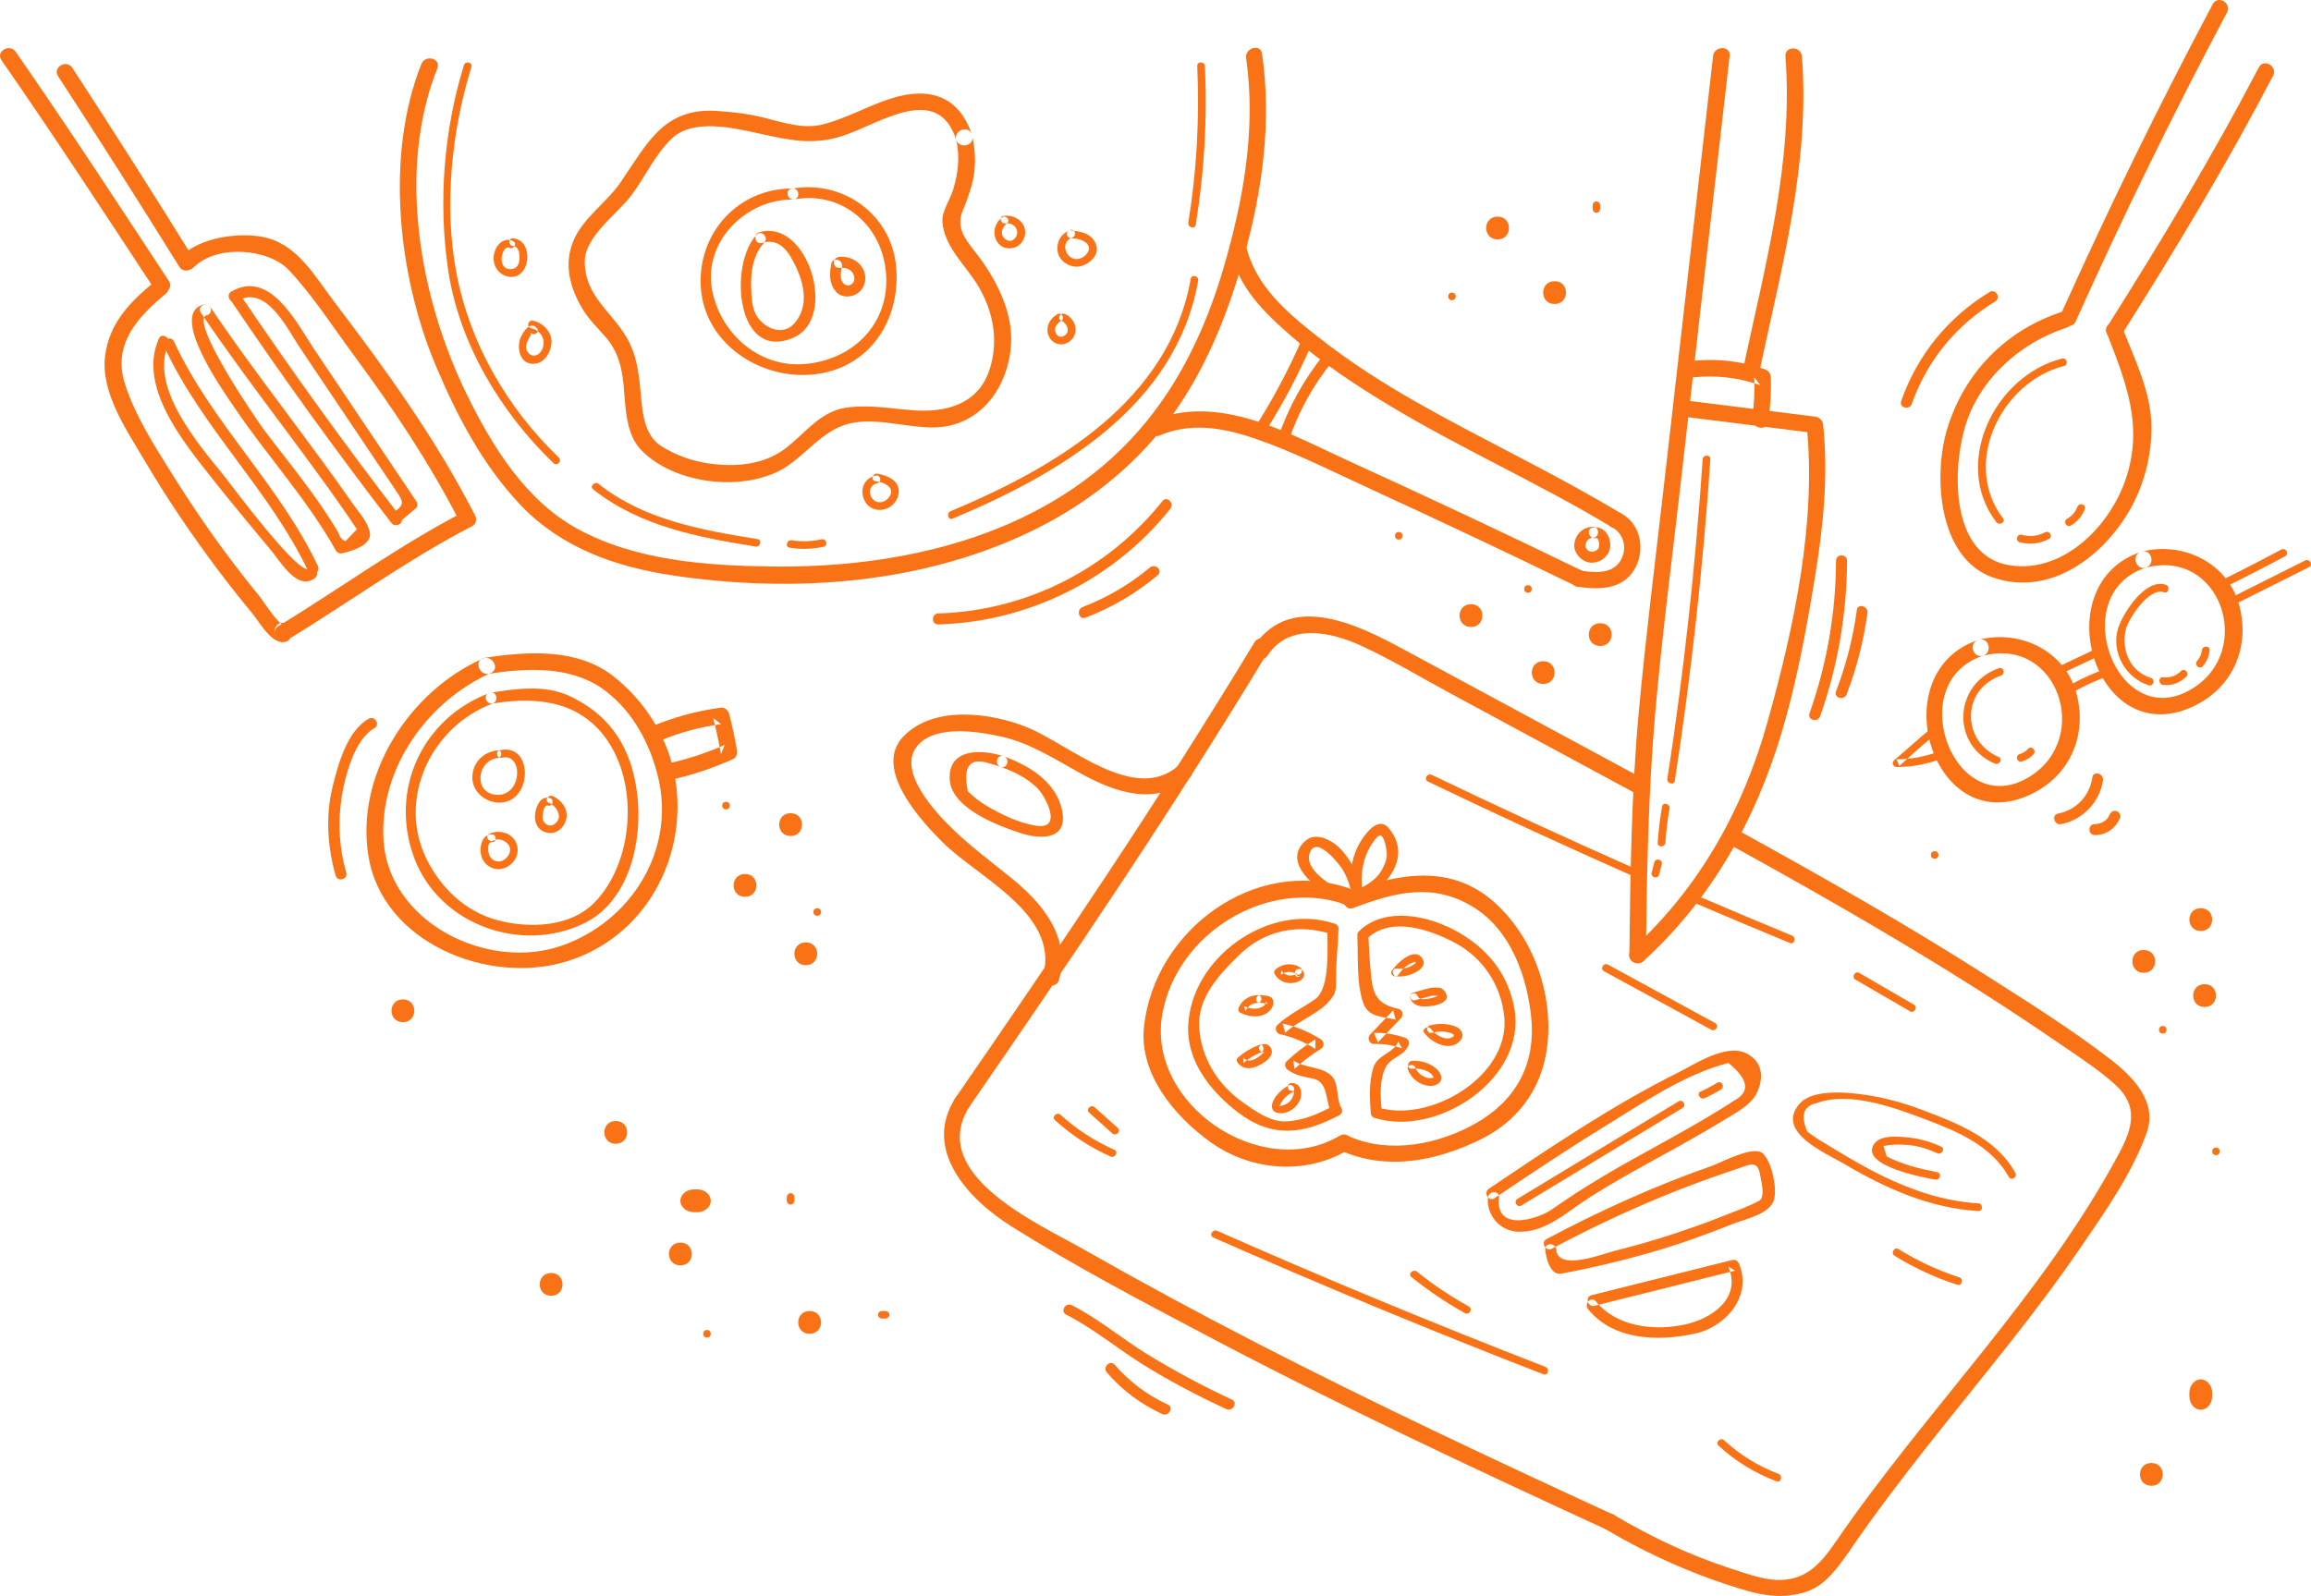 <svg xmlns="http://www.w3.org/2000/svg" width="608" height="420" viewBox="0 0 608 420"><g fill="#F97316" fill-rule="evenodd"><path d="M406 180C410 180 410 174 406 174 402 174 402 180 406 180M421 170C425 170 425 164 421 164 417 164 417 170 421 170M387 165C391 165 391 159 387 159 383 159 383 165 387 165M564 256C568 256 568 250 564 250 560 250 560 256 564 256M579 245C583 245 583 239 579 239 575 239 575 245 579 245M580 265C584 265 584 259 580 259 576 259 576 265 580 265M179 333C183 333 183 327 179 327 175 327 175 333 179 333M162 301C166 301 166 295 162 295 158 295 158 301 162 301M145 341C149 341 149 335 145 335 141 335 141 341 145 341M213 351C217 351 217 345 213 345 209 345 209 351 213 351M183.471 313 182.529 313C180.606 313 179 314.364 179 316 179 317.636 180.606 319 182.529 319L183.471 319C185.395 319 187 317.636 187 316 187 314.364 185.395 313 183.471 313M208 220C212 220 212 214 208 214 204 214 204 220 208 220M106 269C110 269 110 263 106 263 102 263 102 269 106 269M196 236C200 236 200 230 196 230 192 230 192 236 196 236M212 254C216 254 216 248 212 248 208 248 208 254 212 254M394 63C398 63 398 57 394 57 390 57 390 63 394 63M409 80C413 80 413 74 409 74 405 74 405 80 409 80M566 391C570 391 570 385 566 385 562 385 562 391 566 391M582 367.471 582 366.529C582 364.606 580.636 363 579 363 577.364 363 576 364.606 576 366.529L576 367.471C576 369.395 577.364 371 579 371 580.636 371 582 369.395 582 367.471M583 304C584.333 304 584.333 302 583 302 581.667 302 581.667 304 583 304M569 272C570.333 272 570.333 270 569 270 567.667 270 567.667 272 569 272M509 226C510.333 226 510.333 224 509 224 507.667 224 507.667 226 509 226M232.824 345 232.176 345C230.608 345 230.608 347 232.176 347L232.824 347C234.392 347 234.392 345 232.824 345M209 315.824 209 315.176C209 313.608 207 313.608 207 315.176L207 315.824C207 317.392 209 317.392 209 315.824M186 352C187.333 352 187.333 350 186 350 184.667 350 184.667 352 186 352M368 142C369.333 142 369.333 140 368 140 366.667 140 366.667 142 368 142M402 156C403.333 156 403.333 154 402 154 400.667 154 400.667 156 402 156M421 54.824 421 54.176C421 52.608 419 52.608 419 54.176L419 54.824C419 56.392 421 56.392 421 54.824M382 79C383.333 79 383.333 77 382 77 380.667 77 380.667 79 382 79M191 213C192.333 213 192.333 211 191 211 189.667 211 189.667 213 191 213M215 241C216.333 241 216.333 239 215 239 213.667 239 213.667 241 215 241M330.056 169.005C305.311 209.972 278.516 249.619 251.316 288.984 249.717 291.297 253.487 293.468 255.069 291.178 282.269 251.814 309.064 212.167 333.809 171.2 335.263 168.793 331.504 166.609 330.056 169.005"/><path d="M251.316 288.984C242.571 302.774 254.978 315.758 266.127 322.76 282.573 333.09 299.92 342.203 317.08 351.272 351.573 369.504 386.906 386.092 422.345 402.387 424.873 403.55 427.083 399.802 424.539 398.632 393.012 384.136 361.603 369.374 330.742 353.497 315.311 345.559 300.047 337.296 284.963 328.715 273.295 322.079 243.716 309.08 255.069 291.179 256.576 288.803 252.812 286.624 251.316 288.984M454.472 221.94C474.345 232.875 494.063 244.09 513.347 256.041 523.29 262.203 533.079 268.609 542.717 275.236 547.433 278.478 552.32 281.638 556.559 285.497 562.652 291.045 561.065 296.839 557.601 303.336 537.56 340.913 506.622 371.1 482.737 406.075 481.151 408.397 484.92 410.569 486.491 408.27 499.502 389.217 514.408 371.611 528.684 353.518 535.323 345.103 541.763 336.535 547.814 327.686 554.079 318.524 561.034 308.589 564.779 298.076 567.686 289.913 561.083 283.287 555.245 278.784 544.995 270.881 533.868 263.915 522.968 256.957 501.382 243.178 479.095 230.527 456.666 218.185 454.209 216.833 452.015 220.589 454.472 221.94M333.502 172.497C339.225 163.746 350.412 166.352 358.339 170.037 366.441 173.802 374.202 178.494 382.06 182.736 398.187 191.445 414.317 200.148 430.44 208.863 432.906 210.195 435.1 206.44 432.633 205.108 412.467 194.208 392.293 183.323 372.122 172.43 359.843 165.8 340.155 154.391 329.749 170.302 328.21 172.657 331.975 174.833 333.502 172.497M354.784 233.727C329.995 225.335 303.729 244.858 300.977 270.14 299.619 282.619 309.032 293.789 318.465 300.555 329.077 308.166 343.406 309.322 354.676 302.623 357.083 301.192 354.898 297.433 352.482 298.868 331.922 311.09 301.52 290.574 305.813 266.796 309.648 245.549 333.326 231.047 353.629 237.92 356.291 238.821 357.425 234.621 354.784 233.727"/><path d="M352.761,302.805 C364.763,308.084 377.503,305.621 388.986,300.13 C400.618,294.567 406.906,284.54 407.34,271.77 C407.767,259.209 402.622,245.963 393.267,237.555 C381.866,227.309 368.061,229.73 354.959,234.735 C352.367,235.724 353.491,239.93 356.114,238.928 C367.031,234.758 377.152,232.199 387.713,238.771 C397.536,244.883 401.867,257.176 402.878,268.136 C403.99,280.197 398.732,289.64 388.351,295.563 C378.499,301.183 365.608,303.736 354.956,299.05 C352.415,297.932 350.201,301.679 352.761,302.805"/><path d="M351.069 243.058C333.902 237.344 313.189 251.976 312.593 270.194 312.288 279.508 318.697 287.37 325.649 292.702 334.587 299.556 342.814 298.554 352.335 293.485 353.984 292.606 352.52 290.104 350.872 290.982 346.826 293.135 342.934 294.907 338.281 295.104 334.201 295.277 330.294 292.421 327.111 290.198 320.426 285.528 315.932 278.379 315.49 270.194 315.073 262.45 320.933 256.273 326.07 251.273 332.687 244.831 341.607 242.961 350.298 245.854 352.078 246.445 352.833 243.645 351.069 243.058M360.229 246.514C366.485 241.247 376.369 244.727 382.698 248.068 390.172 252.012 394.99 259.358 395.766 267.715 397.209 283.27 376.148 295.677 362.464 291.412 360.674 290.854 359.915 293.654 361.693 294.208 378.141 299.333 401.532 283.942 398.45 265.597 396.859 256.123 390.994 249.171 382.616 244.75 375.361 240.92 364.948 238.767 358.179 244.464 356.748 245.67 358.809 247.709 360.229 246.514"/><path d="M349.234 244.457C349.153 248.943 350.086 260.107 345.963 262.971 342.593 265.313 339.125 266.893 336.069 269.736 335.29 270.46 335.657 271.922 336.707 272.159 340.1 272.922 343.12 274.172 346.057 276.033L346.057 273.529C343.294 275.198 340.85 277.064 338.513 279.284 337.789 279.972 338.069 281.039 338.807 281.56 340.811 282.981 342.997 283.364 345.379 283.834 349.59 284.667 348.597 289.873 350.352 292.966 351.273 294.59 353.777 293.131 352.853 291.503 351.393 288.927 352.489 284.68 349.822 282.696 346.939 280.55 343.193 281.129 340.269 279.057 340.367 279.816 340.464 280.575 340.563 281.334 342.716 279.288 344.984 277.563 347.52 276.033 348.474 275.458 348.44 274.113 347.52 273.529 344.341 271.516 341.148 270.19 337.478 269.363 337.691 270.171 337.905 270.978 338.118 271.786 341.978 268.196 348.139 266.522 350.857 261.92 351.797 260.33 351.485 257.716 351.515 255.999 351.585 252.147 352.063 248.312 352.132 244.457 352.166 242.586 349.268 242.59 349.234 244.457M357.106 246.131C357.339 251.566 356.829 258.911 358.699 264.059 360.028 267.72 363.642 267.51 367.175 268.304 366.962 267.496 366.749 266.689 366.536 265.881 364.512 268.007 362.488 270.133 360.464 272.26 359.618 273.149 360.189 274.767 361.489 274.734 364.081 274.67 366.416 275.04 368.865 275.889 368.528 275.294 368.191 274.699 367.854 274.106 366.77 277.147 362.413 277.432 361.317 280.988 360.122 284.864 360.35 288.809 360.629 292.809 360.757 294.664 363.656 294.676 363.526 292.809 363.252 288.859 362.768 284.619 364.527 280.925 365.856 278.13 369.517 278.049 370.648 274.876 370.926 274.096 370.339 273.336 369.636 273.093 366.849 272.128 364.438 271.762 361.489 271.835 361.831 272.66 362.171 273.484 362.513 274.31 364.537 272.183 366.561 270.058 368.585 267.931 369.304 267.176 369.044 265.756 367.946 265.509 362.815 264.356 361.309 262.271 360.756 257.114 360.364 253.465 360.16 249.798 360.004 246.131 359.924 244.269 357.026 244.261 357.106 246.131M358.539 235.274C357.826 230.928 355.951 227.123 353.065 223.814 350.96 221.401 346.344 218.611 343.377 221.328 336.161 227.935 349.476 236.178 354.405 238.422 356.093 239.19 357.567 236.692 355.868 235.919 352.322 234.305 342.451 229.31 344.697 224.173 346.522 220.005 352.231 227.307 353.039 228.546 354.515 230.81 355.31 233.401 355.744 236.045 356.046 237.887 358.839 237.103 358.539 235.274"/><path d="M358.605 235.251C357.571 230.057 358.674 224.43 362.229 220.383 364.286 218.042 364.858 224.584 364.858 224.56 364.904 226.061 364.296 227.517 363.616 228.808 362.178 231.543 359.156 233.293 356.409 234.423 354.707 235.124 355.452 237.929 357.18 237.219 364.524 234.197 371.842 225.504 365.329 217.899 362.408 214.489 358.747 220.004 357.602 222.074 355.257 226.312 354.88 231.35 355.81 236.022 356.175 237.854 358.969 237.076 358.605 235.251M391.475 315.121C390.976 319.511 394.394 323.773 398.981 324.117 406.264 324.66 412.088 319.06 417.823 315.368 425.464 310.45 433.521 306.19 441.458 301.779 445.738 299.4 449.975 296.952 454.153 294.398 456.789 292.786 460.64 290.762 462.099 287.829 464.134 283.743 463.849 279.376 459.413 277.187 454.053 274.542 445.872 280.08 441.397 282.312 423.996 290.992 407.828 301.978 391.724 312.814 390.182 313.851 391.631 316.364 393.187 315.317 402.754 308.88 412.337 302.47 422.163 296.43 432.047 290.355 443.381 282.573 454.722 279.735 460.104 284.086 460.549 287.422 456.06 289.741 454.95 290.482 453.827 291.2 452.69 291.894 450.32 293.379 447.897 294.779 445.477 296.18 440.028 299.332 434.48 302.314 428.987 305.389 424.107 308.122 419.301 310.972 414.598 313.998 412.402 315.413 410.276 316.934 408.104 318.385 404.423 320.843 393.326 324.342 394.372 315.121 394.583 313.264 391.683 313.285 391.475 315.121M406.541 328.833C406.67 330.812 407.822 335.726 410.737 335.183 418.483 333.74 426.129 331.94 433.707 329.78 441.276 327.622 448.697 324.971 456.002 322.049 459.326 320.719 465.983 319.482 466.808 315.406 467.461 312.179 466.156 305.976 463.86 303.605 461.516 301.187 452.811 305.958 450.425 306.794 435.427 312.045 420.89 318.597 406.876 326.075 405.227 326.955 406.691 329.457 408.339 328.578 417.72 323.571 427.313 319.024 437.138 314.956 441.773 313.037 446.474 311.279 451.196 309.588 453.22 308.863 455.259 308.182 457.298 307.5 460.316 306.49 462.426 305.181 463.073 309.207 463.309 310.675 464.547 315.09 462.779 316.026 459.752 317.629 456.419 318.779 453.238 320.051 448.589 321.911 443.854 323.552 439.093 325.103 434.332 326.656 429.5 327.985 424.649 329.222 421.623 329.994 409.815 334.63 409.439 328.833 409.318 326.978 406.419 326.967 406.541 328.833M419.512 343.636C431.844 340.551 444.176 337.466 456.508 334.38 455.914 334.043 455.32 333.705 454.726 333.368 458.2 341.646 450.416 347.022 443.276 348.566 435.193 350.315 425.291 349.177 419.852 342.47 418.673 341.019 416.636 343.083 417.802 344.521 424.504 352.782 436.25 353.048 445.906 350.96 454.085 349.19 461.065 341.045 457.52 332.598 457.208 331.856 456.58 331.375 455.737 331.586 443.405 334.67 431.073 337.756 418.741 340.84 416.929 341.293 417.698 344.089 419.512 343.636M342.066 254.594C339.983 253.268 337.358 253.551 335.524 255.161 335.183 255.459 335.147 256.015 335.365 256.39 336.478 258.303 338.718 259.079 340.827 258.565 341.594 258.377 342.915 257.691 343.07 256.809 343.255 255.754 342.512 254.613 341.322 255.063 340.111 255.52 340.635 257.482 341.861 257.019 341.93 256.994 342 256.967 342.07 256.941 341.81 256.907 341.549 256.872 341.288 256.838 341.279 256.829 341.269 256.819 341.258 256.808 341.225 256.549 341.19 256.288 341.156 256.027 341.038 256.703 339.665 256.723 339.181 256.697 338.315 256.652 337.538 256.092 337.117 255.366 337.063 255.775 337.011 256.186 336.958 256.595 338.125 255.571 339.757 255.528 341.043 256.346 342.15 257.051 343.166 255.294 342.066 254.594M330.883 261.895C328.724 261.942 326.809 263.116 325.911 265.104 325.692 265.587 325.749 266.216 326.275 266.492 328.45 267.631 331.606 268.032 333.643 266.352 334.471 265.669 335.153 264.703 334.996 263.577 334.76 261.867 333.131 262.075 331.742 261.881 330.463 261.703 329.911 263.658 331.203 263.838 331.991 263.948 332.78 264.058 333.568 264.167 333.332 263.932 333.095 263.695 332.86 263.458 333.381 264.718 331.528 265.289 330.609 265.409 329.457 265.56 328.314 265.271 327.299 264.74 327.42 265.202 327.542 265.665 327.663 266.128 328.271 264.781 329.382 263.957 330.883 263.925 332.189 263.897 332.191 261.867 330.883 261.895M331.196 275.005C329.147 275.795 327.332 276.882 325.678 278.325 325.232 278.714 325.347 279.356 325.678 279.76 327.719 282.246 330.996 280.826 333.071 279.212 334.032 278.466 335.023 277.309 334.466 276.015 333.988 274.908 332.807 274.399 331.737 275.004 330.599 275.647 331.62 277.4 332.76 276.756 332.347 276.989 331.853 277.611 331.453 277.903 331.061 278.188 330.651 278.434 330.23 278.672 329.182 279.26 327.909 279.297 327.112 278.325L327.112 279.76C328.49 278.557 330.027 277.62 331.735 276.962 332.942 276.497 332.419 274.535 331.196 275.005M338.977 285.679C337.242 286.644 335.33 288.344 334.758 290.328 334.122 292.532 335.979 293.236 337.815 292.909 339.699 292.573 341.513 290.971 342.129 289.173 342.757 287.334 342.089 284.963 339.795 285.008 338.489 285.033 338.487 287.063 339.795 287.037 341.169 287.01 339.881 289.217 339.508 289.657 338.927 290.338 338.128 290.734 337.276 290.952 337.136 290.973 336.995 290.992 336.855 291.012 336.491 291.085 336.449 291.024 336.732 290.829 336.928 290.365 337.227 289.939 337.514 289.529 338.141 288.634 339.058 287.955 340 287.431 341.145 286.796 340.121 285.043 338.977 285.679M367.935 256.486C368.424 255.733 368.989 255.1 369.658 254.504 370.007 254.193 370.406 253.95 370.802 253.708 371.089 253.534 371.39 253.39 371.707 253.277 372.338 253.046 372.574 253.1 372.412 253.44 371.071 254.667 369.16 255.07 367.403 254.911 366.099 254.793 366.11 256.823 367.403 256.941 369.158 257.099 370.82 256.718 372.378 255.911 373.592 255.282 375.129 254.101 374.375 252.563 372.476 248.689 367.479 253.469 366.183 255.462 365.467 256.562 367.224 257.578 367.935 256.486M372.235 263.21C373.15 262.973 374.063 262.735 374.978 262.497 375.526 262.355 376.075 262.211 376.624 262.068 377.214 261.915 378.088 262.2 378.554 261.95 377.559 262.484 373.516 263.816 372.933 262.101 372.514 260.868 370.554 261.397 370.977 262.64 371.456 264.049 372.728 264.758 374.184 264.845 375.962 264.952 378.897 264.64 380.24 263.296 381.298 262.237 380.014 260.164 378.765 259.954 376.449 259.566 373.922 260.674 371.696 261.254 370.43 261.582 370.968 263.54 372.235 263.21M376.719 271.793C377.735 271.538 378.7 271.447 379.743 271.485 380.333 271.506 383.633 272.019 382.11 272.941 380.268 274.057 377.505 272.219 376.471 270.795 375.711 269.747 373.951 270.758 374.719 271.819 376.653 274.484 381.664 276.97 384.276 273.734 385.344 272.41 384.507 270.785 383.088 270.205 380.878 269.3 378.476 269.26 376.18 269.837 374.912 270.155 375.449 272.112 376.719 271.793M370.408 281.492C371.09 283.195 372.27 284.487 373.959 285.237 375.433 285.893 377.508 286.13 378.724 284.877 379.986 283.576 378.568 281.689 377.471 280.891 375.709 279.608 373.604 279.015 371.432 279.193 370.137 279.297 370.127 281.327 371.432 281.222 373.203 281.077 376.322 281.556 377.131 283.475 377.277 283.823 375.856 283.697 375.825 283.694 375.285 283.621 374.781 283.408 374.303 283.156 373.422 282.691 372.731 281.869 372.364 280.953 371.885 279.753 369.923 280.276 370.408 281.492"/><path d="M400.248 317.247C414.379 308.694 428.512 300.141 442.643 291.589 443.76 290.912 442.741 289.158 441.619 289.837 427.488 298.389 413.356 306.942 399.225 315.495 398.107 316.171 399.126 317.926 400.248 317.247M451.776 284.934C450.378 285.8 448.93 286.57 447.431 287.246 446.239 287.783 447.272 289.531 448.455 288.998 449.955 288.323 451.401 287.552 452.799 286.686 453.908 285.998 452.891 284.242 451.776 284.934M444.175 236.907C453.059 240.726 461.969 244.479 470.908 248.164 472.119 248.662 472.639 246.699 471.447 246.208 462.67 242.589 453.921 238.905 445.199 235.155 444.01 234.643 442.976 236.392 444.175 236.907M375.657 205.666C393.655 214.322 411.79 222.686 430.059 230.754 431.244 231.278 432.276 229.53 431.083 229.002 412.813 220.934 394.678 212.57 376.68 203.914 375.507 203.349 374.478 205.099 375.657 205.666M488.138 257.799C492.925 260.578 497.712 263.356 502.5 266.136 503.633 266.794 504.653 265.04 503.523 264.384 498.736 261.604 493.949 258.826 489.161 256.046 488.028 255.388 487.008 257.142 488.138 257.799M530.23 308.671C525.073 299.389 514.748 295.496 505.304 291.939 499.287 289.674 493.084 288.179 486.679 287.653 482.882 287.34 476.199 287.219 473.363 290.546 467.054 297.944 480.417 303.484 485.272 306.35 496.136 312.761 507.72 317.942 520.458 318.7 521.766 318.778 521.759 316.748 520.458 316.671 511.388 316.13 503.107 313.283 494.983 309.33 491.425 307.598 487.995 305.601 484.59 303.591 482.889 302.588 481.211 301.548 479.53 300.514 478.114 299.687 476.757 298.771 475.461 297.765 473.65 293.519 474.479 291.031 477.946 290.301 486.665 287.052 498.559 291.559 506.744 294.641 515.057 297.771 523.967 301.576 528.478 309.695 529.114 310.839 530.866 309.815 530.23 308.671"/><path d="M510.677 301.731C507.401 300.234 504.062 299.404 500.469 299.192 497.965 299.043 494.091 298.892 492.791 301.497 490.035 307.013 506.583 309.949 509.125 310.444 510.404 310.693 510.949 308.738 509.666 308.487 505.163 307.61 500.471 306.446 496.369 304.334 496.092 303.418 495.814 302.502 495.536 301.586 496.427 301.401 497.326 301.287 498.234 301.243 499.349 301.154 500.47 301.221 501.584 301.287 504.379 301.452 507.126 302.328 509.654 303.483 510.834 304.022 511.866 302.274 510.677 301.731M498.453 330.475C503.638 333.684 509.127 336.22 514.923 338.106 516.171 338.513 516.7 336.553 515.462 336.15 509.828 334.316 504.513 331.841 499.477 328.723 498.362 328.032 497.344 329.788 498.453 330.475M319.185 325.662C347.861 338.326 376.821 350.329 406.047 361.663 407.27 362.137 407.793 360.174 406.586 359.707 377.523 348.436 348.724 336.503 320.208 323.91 319.023 323.387 317.989 325.134 319.185 325.662M371.348 336.083C375.776 339.643 380.456 342.813 385.42 345.576 386.566 346.213 387.588 344.459 386.445 343.824 381.633 341.147 377.075 338.098 372.782 334.647 371.774 333.837 370.328 335.263 371.348 336.083M277.569 294.804C281.922 298.747 286.78 301.944 292.144 304.34 293.328 304.869 294.36 303.121 293.168 302.588 287.961 300.262 283.233 297.202 279.004 293.368 278.036 292.493 276.598 293.924 277.569 294.804M286.541 292.816C288.575 294.635 290.609 296.452 292.644 298.27 293.616 299.138 295.056 297.709 294.079 296.834 292.044 295.017 290.009 293.199 287.975 291.382 287.003 290.512 285.564 291.943 286.541 292.816M421.995 255.598C431.404 260.728 440.812 265.858 450.222 270.987 451.371 271.615 452.395 269.862 451.246 269.235 441.837 264.105 432.427 258.976 423.018 253.846 421.87 253.219 420.846 254.972 421.995 255.598M452.156 380.468C456.617 384.56 461.697 387.675 467.357 389.82 468.583 390.285 469.107 388.323 467.896 387.864 462.569 385.844 457.789 382.883 453.59 379.033 452.628 378.151 451.19 379.582 452.156 380.468M450.7 14.74C446.323 52.666 442.019 90.6 437.673 128.53 435.442 148.014 432.984 167.486 431.18 187.015 429.205 208.413 428.92 229.905 428.667 251.378 428.634 254.183 432.981 254.18 433.014 251.378 433.266 229.895 433.633 208.428 435.527 187.015 437.255 167.482 439.788 148.01 442.02 128.53 446.367 90.601 450.67 52.666 455.047 14.74 455.368 11.957 451.017 11.988 450.7 14.74"/><path d="M432.377,252.914 C450.258,236.655 461.719,216.072 468.647,193.084 C472.661,179.761 475.166,166.011 477.431,152.301 C479.66,138.806 481.043,125.48 479.663,111.808 C479.385,109.046 475.035,109.018 475.317,111.808 C477.918,137.596 471.976,165.041 465.065,189.821 C458.625,212.919 447.135,233.625 429.303,249.839 C427.225,251.729 430.308,254.795 432.377,252.914"/><path d="M443.323 109.703C454.712 111.13 466.101 112.556 477.49 113.982 480.267 114.33 480.234 109.977 477.49 109.634 466.101 108.208 454.712 106.781 443.323 105.355 440.547 105.007 440.581 109.36 443.323 109.703M447.95 120.863C446.06 149.013 442.97 177.055 438.671 204.937 438.474 206.218 440.429 206.767 440.628 205.478 444.953 177.415 448.076 149.194 449.979 120.863 450.067 119.556 448.037 119.564 447.95 120.863M437.278 212.25C436.724 215.399 436.336 218.566 436.118 221.756 436.029 223.063 438.058 223.055 438.146 221.756 438.352 218.746 438.712 215.761 439.234 212.789 439.46 211.51 437.504 210.963 437.278 212.25M435.237 226.922C435.002 227.83 434.766 228.738 434.532 229.644 434.203 230.913 436.16 231.45 436.488 230.185 436.723 229.277 436.958 228.369 437.192 227.461 437.522 226.193 435.565 225.655 435.237 226.922M542.553 82.037C527.709 86.855 516.634 98.16 512.209 113.137 508.592 125.376 509.955 147.047 524.398 151.999 539.272 157.097 553.227 146.58 560.364 134.146 564.151 127.549 566.086 119.742 566.024 112.17 565.951 103.17 561.604 94.57 558.432 86.364 557.433 83.777 553.228 84.9 554.24 87.52 559.337 100.705 564.015 112.04 559.229 126.159 555.062 138.453 542.986 150.737 529.067 148.82 513.108 146.623 513.59 123.801 516.955 112.413 520.683 99.797 531.45 90.21 543.708 86.23 546.363 85.369 545.227 81.169 542.553 82.037"/><path d="M546.087 84.598C558.462 57.058 571.741 29.942 585.911 3.282 587.226.807 583.474-1.39 582.157 1.087 567.988 27.748 554.709 54.863 542.334 82.403 541.194 84.939 544.939 87.152 546.087 84.598M558.213 88.038C572.251 65.808 585.843 43.259 598.019 19.946 599.315 17.463 595.564 15.265 594.266 17.751 582.09 41.064 568.498 63.613 554.459 85.843 552.957 88.221 556.72 90.401 558.213 88.038M542.482 94.36C524.736 98.852 513.457 122.02 525.206 137.401 525.989 138.426 527.752 137.417 526.958 136.377 516.003 122.035 526.444 100.513 543.021 96.316 544.289 95.996 543.751 94.039 542.482 94.36M531.353 142.688C533.983 143.419 536.65 143.111 539.059 141.835 540.216 141.222 539.19 139.471 538.036 140.083 536.102 141.107 533.996 141.317 531.892 140.732 530.63 140.381 530.094 142.338 531.353 142.688M544.826 138.302C546.551 137.309 547.792 135.789 548.496 133.936 548.96 132.71 546.999 132.185 546.539 133.396 546.026 134.749 545.047 135.833 543.802 136.55 542.669 137.201 543.69 138.956 544.826 138.302M110.868 16.822C101.241 40.977 104.757 72.791 114.697 96.335 120.26 109.516 126.979 122.354 136.876 132.823 147.542 144.105 161.871 149.169 176.908 151.42 209.145 156.245 243.834 153.696 273.23 138.855 286.083 132.365 297.983 123.001 306.753 111.54 316.733 98.5 322.852 83.321 327.253 67.61 332.129 50.208 334.607 32.148 332.041 14.161 331.645 11.394 327.459 12.575 327.849 15.317 330.502 33.907 327.149 52.485 321.951 70.341 317.055 87.164 309.407 103.052 297.286 115.856 273.106 141.397 236.634 149.56 202.7 149.081 185.609 148.839 167.082 147.509 151.838 139.12 138.104 131.562 129.404 117.285 122.726 103.622 110.428 78.462 104.392 44.742 115.059 17.978 116.099 15.372 111.893 14.25 110.868 16.822"/><path d="M208.622,49.614 C194.235,49.458 183.426,61.392 184.389,75.677 C185.342,89.79 198.725,99.074 212.009,98.674 C227.733,98.201 237.038,85.13 235.776,70.306 C234.595,56.42 221.732,47.219 208.237,49.666 C206.4,49.999 207.18,52.792 209.007,52.46 C220.449,50.387 230.517,57.908 232.707,69.075 C235.478,83.213 225.899,94.437 212.009,95.775 C200.072,96.925 189.964,88.226 187.473,76.938 C184.595,63.901 196.121,52.378 208.622,52.512 C210.492,52.532 210.489,49.633 208.622,49.614"/><path d="M255.748 35.608C252.42 25.335 244.638 22.792 234.776 25.81 228.512 27.727 222.854 31.116 216.475 32.741 211.245 34.073 205.869 32.178 200.828 30.929 196.858 29.945 192.767 29.477 188.695 29.198 174.544 28.232 170.236 37.853 163.188 48.091 159.545 53.384 153.186 57.514 150.76 63.598 148.338 69.674 149.948 75.642 153.135 81.105 154.757 83.885 157.156 86.24 159.266 88.635 162.599 92.421 163.609 96.632 164.078 101.527 164.621 107.18 164.526 114.306 168.89 118.647 177.282 126.994 193.307 129.159 203.992 124.408 210.843 121.362 214.983 114.368 221.972 111.905 229.233 109.347 238.182 112.608 245.676 112.491 257.964 112.3 265.379 101.842 266.01 90.387 266.482 81.826 261.861 73.092 256.767 66.558 254.124 63.168 251.356 59.959 253.287 55.435 254.189 53.322 254.925 51.202 255.566 48.998 256.846 44.594 256.761 40.037 255.748 35.608 255.123 32.875 250.932 34.035 251.557 36.764 252.599 41.318 252.078 45.419 250.789 49.852 250.047 52.406 247.729 55.596 247.944 58.405 248.458 65.18 254.278 69.949 257.546 75.591 261.444 82.321 262.762 90.012 260.285 97.432 257.296 106.386 248.879 108.589 240.423 107.985 234.332 107.55 228.55 106.381 222.44 107.316 215.54 108.372 211.559 114.41 206.309 118.256 200.189 122.74 191.901 123.019 184.742 121.661 180.959 120.944 177.325 119.475 174.062 117.457 169.781 114.81 169.119 109.423 168.698 104.926 168.168 99.28 167.844 94.063 164.986 89.035 160.92 81.881 153.924 78.067 153.848 68.901 153.792 62.232 162.441 56.315 166.105 51.407 169.781 46.483 172.274 40.724 176.77 36.44 182.344 31.128 193.065 33.672 199.672 35.122 207.588 36.859 213.764 38.333 221.709 35.753 231.427 32.598 246.636 21.575 251.557 36.764 252.417 39.42 256.615 38.283 255.748 35.608M281.595 60.534C279.149 61.427 277.892 63.63 278.255 66.188 278.618 68.756 281.583 70.558 284.018 70.117 286.368 69.691 289.21 67.344 288.434 64.632 287.547 61.539 284.496 60.881 281.665 60.624 280.363 60.505 280.374 62.535 281.665 62.653 283.163 62.789 284.671 62.938 285.833 63.989 287.399 65.403 285.859 67.348 284.389 67.945 280.834 69.391 278.365 63.867 282.134 62.491 283.352 62.046 282.826 60.084 281.595 60.534M263.522 57.268C261.679 58.807 261.062 61.23 262.195 63.38 263.244 65.371 265.666 65.846 267.545 64.866 269.372 63.916 270.242 61.45 269.405 59.587 268.453 57.471 266.213 56.486 263.988 56.825 262.699 57.021 263.249 58.977 264.529 58.782 266.914 58.418 268.7 61.041 266.874 62.862 265.921 63.812 264.612 63.347 263.947 62.356 263.085 61.074 263.936 59.556 264.956 58.702 265.962 57.863 264.519 56.435 263.522 57.268M278.125 82.705C276.504 83.699 275.35 85.387 275.6 87.35 275.844 89.281 277.461 90.777 279.436 90.615 281.167 90.471 282.624 89.092 282.935 87.407 283.303 85.419 281.985 83.436 280.215 82.633 279.033 82.098 278.001 83.846 279.192 84.385 281.01 85.211 281.808 87.871 279.444 88.568 278.449 88.863 277.7 87.918 277.586 87.026 277.446 85.918 278.277 84.992 279.149 84.457 280.263 83.776 279.244 82.02 278.125 82.705M230.341 125.158C224.716 126.522 226.45 134.799 232.033 134.147 234.54 133.855 236.473 131.705 236.452 129.19 236.429 126.286 233.148 125.038 230.806 124.653 229.527 124.442 228.979 126.397 230.267 126.609 231.602 126.829 232.887 127.109 233.876 128.095 235.238 129.455 233.92 131.378 232.506 131.96 229.177 133.331 227.124 128.025 230.88 127.114 232.151 126.807 231.612 124.85 230.341 125.158M135.002 63.46C132.415 62.189 130.286 64.722 129.917 67.115 129.521 69.686 130.979 72.162 133.545 72.758 139.568 74.157 140.771 63.23 134.982 62.72 133.679 62.605 133.689 64.636 134.982 64.749 136.675 64.899 136.72 67.034 136.651 68.299 136.579 69.62 135.919 70.734 134.525 70.824 130.394 71.093 132.087 64.283 133.979 65.212 135.148 65.787 136.177 64.036 135.002 63.46M141.334 86.478C139.601 84.167 137.432 87.519 136.878 89.094 136.019 91.537 136.662 95.442 139.881 95.727 142.932 95.997 144.769 93.133 145.075 90.437 145.409 87.499 142.91 84.964 140.22 84.384 138.945 84.109 138.402 86.066 139.681 86.342 142.359 86.919 143.777 89.484 142.594 92.028 141.648 94.066 139.195 94.156 138.504 91.903 138.251 91.081 138.646 90.067 138.975 89.334 139.172 88.897 139.993 88.05 139.582 87.502 140.356 88.537 142.12 87.527 141.334 86.478"/><path d="M122.069 17.131C116.754 34.235 115.283 53.2 117.882 70.912 120.721 90.269 131.671 108.463 145.598 121.866 146.541 122.773 147.977 121.34 147.033 120.432 133.493 107.401 123.653 90.508 120.104 71.957 116.748 54.416 118.757 34.623 124.024 17.67 124.414 16.417 122.456 15.885 122.069 17.131M156.056 128.786C168.35 138.535 183.64 141.387 198.756 143.833 200.036 144.041 200.584 142.085 199.297 141.877 184.614 139.501 169.457 136.842 157.49 127.352 156.477 126.548 155.031 127.974 156.056 128.786M207.753 144.138C210.758 144.611 213.712 144.538 216.684 143.883 217.961 143.601 217.42 141.645 216.145 141.925 213.545 142.499 210.924 142.596 208.292 142.182 207.013 141.98 206.464 143.935 207.753 144.138M250.629 136.489C278.907 124.643 309.405 106.77 315.228 73.903 315.456 72.624 313.501 72.077 313.273 73.364 307.577 105.513 277.756 122.943 250.09 134.533 248.902 135.031 249.423 136.995 250.629 136.489M314.982 17.401C315.616 31.215 314.847 44.947 312.635 58.6 312.428 59.879 314.382 60.429 314.591 59.139 316.832 45.312 317.652 31.397 317.01 17.401 316.95 16.097 314.921 16.092 314.982 17.401M199.038 61.788C191.657 69.659 193.683 95.444 208.783 88.844 220.646 83.661 212.407 57.317 199.732 61.132 197.947 61.67 198.709 64.468 200.502 63.927 205.357 62.466 207.698 66.657 209.379 70.172 211.64 74.9 212.753 80.609 209.138 84.939 206.25 88.396 201.686 86.708 199.406 83.612 197.801 81.434 197.718 78.387 197.63 75.816 197.484 71.554 198.069 67.056 201.088 63.838 202.364 62.477 200.319 60.422 199.038 61.788M218.72 69.38C218.215 72.019 218.077 74.512 219.871 76.687 221.349 78.479 224.154 78.355 225.856 77.022 227.707 75.573 228.183 72.878 227.08 70.807 225.851 68.496 223.363 67.384 220.805 67.587 218.955 67.734 218.941 70.634 220.805 70.486 221.869 70.401 222.91 70.525 223.778 71.207 224.693 71.924 225.165 73.469 224.393 74.454 223.598 75.468 222.317 75.272 221.661 74.271 220.893 73.097 221.272 71.419 221.515 70.151 221.864 68.324 219.072 67.545 218.72 69.38M520.544 168.382C495.301 176.671 508.047 220.379 533.459 209.416 544.207 204.779 549.241 194.019 546.369 182.748 543.45 171.29 531.424 165.54 520.544 168.382 517.834 169.091 518.985 173.285 521.7 172.575 541.328 167.448 550.342 194.068 534.145 204.282 514.245 216.835 500.297 179.603 521.7 172.575 524.351 171.704 523.215 167.505 520.544 168.382M563.373 145.198C538.131 153.486 550.877 197.195 576.288 186.231 587.036 181.594 592.07 170.835 589.198 159.564 586.279 148.106 574.253 142.356 563.373 145.198 560.663 145.906 561.814 150.1 564.529 149.391 584.157 144.263 593.17 170.883 576.975 181.098 557.074 193.65 543.127 156.419 564.529 149.391 567.18 148.52 566.044 144.321 563.373 145.198"/><path d="M510.281 192.442C508.846 191.103 507.326 192.247 506.105 193.31 503.492 195.587 500.879 197.862 498.265 200.138 497.585 200.731 498.139 201.879 498.983 201.869 503.085 201.826 507.049 201.09 510.886 199.628 512.095 199.166 511.571 197.204 510.347 197.67 506.675 199.071 502.915 199.799 498.983 199.84 499.222 200.417 499.46 200.995 499.7 201.572 500.515 200.863 508.451 193.506 508.846 193.876 509.801 194.768 511.24 193.336 510.281 192.442M542.932 177.021C545.9 175.617 548.869 174.212 551.837 172.808 553.019 172.249 551.988 170.499 550.813 171.056 547.844 172.46 544.877 173.865 541.908 175.269 540.726 175.828 541.756 177.577 542.932 177.021M545.634 182.043C548.526 180.388 551.53 179.015 554.68 177.924 555.907 177.5 555.38 175.539 554.14 175.968 550.829 177.115 547.652 178.55 544.61 180.291 543.475 180.94 544.497 182.693 545.634 182.043M584.765 154.814C590.294 152.09 595.777 149.276 601.214 146.371 602.368 145.754 601.343 144.003 600.19 144.619 594.754 147.524 589.271 150.338 583.742 153.062 582.568 153.639 583.597 155.39 584.765 154.814M588.175 158.928C594.612 155.7 601.048 152.473 607.484 149.245 608.654 148.658 607.626 146.908 606.461 147.493 600.024 150.721 593.588 153.948 587.152 157.176 585.982 157.763 587.009 159.513 588.175 158.928M525.897 175.839C514.091 179.933 513.15 195.921 524.789 200.954 525.977 201.468 527.011 199.721 525.812 199.202 515.943 194.934 516.093 181.383 526.436 177.795 527.665 177.37 527.136 175.409 525.897 175.839M531.899 200.405C533.093 200.057 534.159 199.413 535.004 198.498 535.891 197.539 534.46 196.1 533.571 197.064 532.955 197.728 532.232 198.193 531.36 198.449 530.107 198.814 530.64 200.771 531.899 200.405M569.832 153.903C564.521 152.017 558.596 161.215 557.287 165.247 555.253 171.512 559.233 178.454 565.308 180.347 566.56 180.736 567.092 178.778 565.847 178.389 560.371 176.685 558.092 171.123 559.243 165.786 559.856 162.943 565.396 154.475 569.293 155.859 570.529 156.298 571.056 154.337 569.832 153.903M569.089 180.256C571.376 180.52 573.615 179.68 575.219 178.04 576.134 177.104 574.7 175.669 573.785 176.605 572.519 177.9 570.878 178.434 569.089 178.227 567.791 178.076 567.806 180.108 569.089 180.256M579.488 175.352C580.566 174.151 581.166 172.739 581.316 171.135 581.439 169.832 579.409 169.843 579.287 171.135 579.19 172.174 578.748 173.142 578.054 173.918 577.182 174.888 578.613 176.327 579.488 175.352M126.923 173.355C107.769 181.926 93.502 203.757 96.909 225.166 100.564 248.117 128.447 259.319 149.04 253.022 169.669 246.715 180.986 225.781 177.682 205.099 175.968 194.366 169.75 184.464 161.229 177.856 151.79 170.537 138.617 171.38 127.442 173.136 124.679 173.571 125.857 177.761 128.598 177.329 139.036 175.689 150.774 175.206 159.497 181.971 166.681 187.54 171.096 195.937 173.17 204.636 177.739 223.815 166.011 242.453 147.884 248.829 128.209 255.751 102.058 242.659 100.884 220.848 99.878 202.144 112.478 184.555 129.117 177.11 131.672 175.967 129.459 172.22 126.923 173.355"/><path d="M128.844 182.341C111.092 188.975 102.368 207.899 108.94 225.68 115.489 243.4 137.218 251.082 153.791 242.926 168.801 235.541 170.833 211.672 164.777 198.024 161.753 191.206 156.87 186.588 150.218 183.338 143.572 180.09 135.858 181.201 128.844 182.341 127.003 182.64 127.787 185.434 129.615 185.137 142.234 183.085 154.154 184.763 161.029 196.849 167.884 208.903 166.105 227.572 156.405 237.503 149.988 244.072 139.151 244.368 130.886 242.164 122.523 239.934 116.076 233.774 112.288 226.181 104.307 210.184 113.526 191.149 129.615 185.137 131.349 184.488 130.598 181.686 128.844 182.341M173.372 195.042C178.604 192.825 184.09 191.322 189.721 190.568 189.022 190.036 188.324 189.504 187.625 188.971 188.446 192.114 189.126 195.272 189.672 198.473 190.005 197.654 190.338 196.837 190.671 196.018 185.698 198.244 180.558 199.883 175.236 201.037 172.497 201.63 173.659 205.822 176.391 205.23 182.091 203.994 187.544 202.154 192.865 199.773 193.802 199.353 194.016 198.206 193.864 197.317 193.318 194.116 192.637 190.958 191.817 187.815 191.598 186.975 190.653 186.094 189.721 186.22 183.269 187.082 177.173 188.746 171.178 191.287 168.605 192.377 170.823 196.122 173.372 195.042"/><path d="M130.921 197.478C127.153 197.854 124.33 200.663 124.269 204.51 124.206 208.336 127.635 211.125 131.21 211.222 140.197 211.466 140.482 195.329 131.482 197.447 130.209 197.746 130.75 199.703 132.022 199.404 137.921 198.015 137.383 210.115 130.186 209.122 124.494 208.337 125.628 200.035 130.921 199.507 132.21 199.378 132.223 197.348 130.921 197.478M144.686 210.031C142.22 209.281 141.086 212.13 140.798 214.055 140.431 216.518 141.589 218.77 144.169 219.172 146.536 219.542 148.406 217.81 148.954 215.618 149.612 212.986 147.71 210.485 145.389 209.5 144.2 208.995 143.165 210.742 144.366 211.252 146.608 212.203 148.352 215.325 145.702 216.983 144.383 217.809 142.888 216.637 142.748 215.307 142.688 214.742 142.974 211.632 144.147 211.988 145.401 212.37 145.933 210.412 144.686 210.031M129.43 219.59C126.501 219.524 125.991 223.536 126.757 225.616 127.694 228.16 130.526 229.465 133.03 228.321 135.657 227.121 136.993 224.237 135.69 221.574 134.466 219.073 131.065 218.245 128.715 219.466 127.554 220.07 128.58 221.821 129.739 221.218 131.043 220.541 132.492 221.011 133.498 221.989 134.884 223.334 134.06 225.294 132.674 226.229 131.336 227.133 129.749 226.729 128.903 225.421 128.459 224.735 127.903 221.584 129.43 221.619 130.739 221.648 130.737 219.619 129.43 219.59M.389 15.837C14.181 35.696 27.396 55.955 40.683 76.154 42.216 78.484 45.982 76.309 44.437 73.959 31.15 53.76 17.934 33.501 4.143 13.641 2.556 11.356-1.215 13.527.389 15.837M15.28 20.059C26.096 36.645 36.72 53.353 47.153 70.183 48.626 72.56 52.388 70.379 50.906 67.988 40.473 51.158 29.849 34.45 19.033 17.863 17.509 15.526 13.743 17.702 15.28 20.059"/><path d="M40.525 74.238C34.03 79.661 28.697 85.088 27.637 93.793 26.462 103.463 33.599 113.647 38.212 121.485 43.905 131.154 50.22 140.447 56.925 149.437 59.972 153.519 63.151 157.501 66.386 161.433 68.256 163.703 70.738 168.361 73.872 168.945 74.751 169.108 75.92 168.876 76.327 167.946 76.399 167.78 76.471 167.616 76.543 167.451 77.034 166.329 76.848 165.174 75.764 164.477 75.645 164.4 75.525 164.324 75.407 164.247 73.041 162.726 70.863 166.491 73.213 168.002 73.332 168.078 73.45 168.155 73.57 168.231 73.31 167.239 73.05 166.247 72.79 165.256L72.574 165.751C73.392 165.418 74.209 165.084 75.028 164.752 73.105 164.393 69.428 158.318 68.124 156.734 65.123 153.087 62.245 149.341 59.421 145.556 54.39 138.812 49.705 131.814 45.241 124.684 40.589 117.252 35.626 109.528 32.908 101.147 29.498 90.629 36.152 83.53 43.599 77.313 45.753 75.514 42.66 72.455 40.525 74.238M51.045 70.289C57.086 64.286 70.663 65.354 76.067 71.143 82.367 77.893 87.643 86.11 93.127 93.534 103.508 107.585 113.205 122.144 121.17 137.714 122.448 140.21 126.198 138.01 124.924 135.519 114.709 115.553 101.599 97.39 88.056 79.584 82.883 72.783 78.252 64.188 69.262 62.376 62.877 61.087 52.733 62.482 47.971 67.213 45.981 69.192 49.055 72.266 51.045 70.289"/><path d="M75.467 168.514C91.737 158.563 107.188 147.299 124.144 138.493 126.632 137.201 124.433 133.449 121.949 134.738 104.994 143.544 89.543 154.808 73.273 164.76 70.886 166.22 73.069 169.981 75.467 168.514M53.689 80.129C43.95 82.323 59.239 103.635 61.576 107.106 70.226 119.954 80.809 131.358 88.399 144.933 88.724 145.515 89.409 145.746 90.036 145.6 92.265 145.078 97.984 143.53 97.301 140.112 96.716 137.197 94.306 134.721 92.652 132.33 90.15 128.713 87.568 125.151 84.977 121.597 75.069 108.009 64.743 94.737 55.326 80.794 54.285 79.256 51.774 80.704 52.823 82.258 59.791 92.573 67.227 102.548 74.669 112.521 78.597 117.783 82.503 123.06 86.335 128.392 88.053 130.781 89.735 133.194 91.409 135.613 92.248 136.833 93.08 138.056 93.904 139.285 92.897 140.332 91.889 141.379 90.881 142.426 89.952 142.014 89.347 141.29 89.065 140.258 83.443 130.632 76.181 122.028 69.486 113.153 67.504 110.527 49.436 84.056 54.46 82.924 56.282 82.514 55.509 79.718 53.689 80.129M43.251 91.288C53.136 112.728 71.061 129.076 81.131 150.41 81.928 152.099 84.426 150.627 83.633 148.947 73.564 127.613 55.638 111.264 45.754 89.825 44.971 88.13 42.475 89.604 43.251 91.288"/><path d="M41.785 89.121C36.232 101.756 48.138 116.13 55.466 125.478 60.727 132.189 66.261 138.696 71.674 145.284 73.932 148.033 78.333 155.547 82.815 152.167 84.287 151.056 82.845 148.537 81.352 149.663 78.642 151.708 60.97 127.718 58.748 124.974 52.117 116.777 39.305 101.92 44.288 90.585 45.032 88.89 42.537 87.413 41.785 89.121M60.499 78.727C74.039 98.79 88.194 118.421 102.955 137.604 104.078 139.062 106.597 137.622 105.457 136.14 90.697 116.958 76.541 97.327 63.001 77.263 61.961 75.724 59.45 77.173 60.499 78.727"/><path d="M62.32 79.242C70.044 74.71 75.539 86.489 78.864 91.441 82.287 96.539 85.709 101.636 89.132 106.734 92.555 111.831 95.978 116.929 99.401 122.026 101.112 124.575 102.823 127.124 104.535 129.672 106.649 132.823 105.818 133.014 103.179 135.241 101.748 136.448 103.809 138.487 105.228 137.291 106.611 136.123 107.994 134.956 109.378 133.79 109.847 133.392 109.942 132.536 109.604 132.033 100.619 118.652 91.635 105.27 82.65 91.889 78.164 85.209 71.118 70.72 60.857 76.738 59.247 77.683 60.704 80.189 62.32 79.242M280.512 345.977C287.565 349.546 293.777 354.755 300.473 358.948 307.582 363.399 315.029 367.291 322.633 370.82 324.316 371.601 325.789 369.102 324.096 368.316 316.477 364.781 309.101 360.829 301.935 356.446 295.183 352.313 289.042 347.05 281.975 343.473 280.312 342.632 278.844 345.133 280.512 345.977M291.214 361.203C295.255 365.868 300.157 369.549 305.769 372.117 307.455 372.889 308.928 370.39 307.231 369.614 301.824 367.139 297.159 363.65 293.264 359.153 292.037 357.738 289.997 359.798 291.214 361.203M483.043 147.556C482.977 161.337 480.638 174.743 476.063 187.736 475.441 189.504 478.241 190.257 478.858 188.506 483.516 175.275 485.875 161.581 485.941 147.556 485.951 145.686 483.053 145.687 483.043 147.556M488.513 160.534C487.513 167.893 485.693 175.008 483.039 181.944 482.369 183.693 485.172 184.442 485.832 182.714 488.487 175.779 490.307 168.664 491.308 161.305 491.556 159.478 488.764 158.689 488.513 160.534M523.458 76.846C512.482 83.491 504.446 93.428 500.183 105.528 499.56 107.295 502.361 108.049 502.977 106.298 506.986 94.92 514.608 85.593 524.921 79.349 526.517 78.382 525.061 75.875 523.458 76.846M542.249 216.889C547.911 215.787 552.446 211.084 553.269 205.361 553.532 203.532 550.741 202.745 550.474 204.59 549.781 209.41 546.269 213.161 541.478 214.093 539.646 214.451 540.423 217.244 542.249 216.889M551.12 219.766C554.137 219.785 556.642 217.954 557.786 215.216 558.092 214.486 557.463 213.623 556.774 213.434 555.94 213.203 555.298 213.718 554.993 214.446 554.352 215.978 552.729 216.876 551.12 216.867 549.25 216.855 549.251 219.754 551.12 219.766M246.839 164.331C270.626 163.628 293.045 152.517 307.898 133.894 309.051 132.449 307.015 130.383 305.849 131.844 291.46 149.885 269.917 160.75 246.839 161.432 244.975 161.487 244.969 164.386 246.839 164.331M285.581 162.554C292.544 159.88 298.862 156.168 304.586 151.384 306.021 150.184 303.96 148.144 302.537 149.334 297.214 153.783 291.286 157.272 284.81 159.758 283.084 160.422 283.833 163.226 285.581 162.554M97.019 189.143C91.302 192.276 88.818 201.507 87.418 207.425 85.626 215.001 86.19 222.978 88.301 230.411 88.811 232.206 91.607 231.443 91.096 229.641 89.254 223.158 88.853 216.695 89.856 210.035 90.674 204.612 93.209 194.536 98.482 191.646 100.121 190.748 98.658 188.244 97.019 189.143M422.346 402.387C434.089 409.339 446.58 414.859 459.696 418.651 465.059 420.201 470.544 420.678 475.823 418.661 480.552 416.854 483.697 412.235 486.491 408.269 488.11 405.971 484.338 403.803 482.737 406.074 479.363 410.866 476.028 415.011 469.791 415.696 464.865 416.238 459.541 414.129 454.935 412.634 444.292 409.176 434.158 404.326 424.54 398.632 422.122 397.201 419.936 400.961 422.346 402.387M465.187 111.007C465.765 107.096 466.024 103.223 465.877 99.267 465.838 98.246 465.23 97.502 464.28 97.171 458.289 95.084 452.091 94.325 445.773 94.922 443.008 95.185 442.982 99.535 445.773 99.271 451.74 98.707 457.466 99.393 463.125 101.364 462.593 100.666 462.062 99.967 461.53 99.267 461.662 102.823 461.516 106.328 460.995 109.851 460.59 112.593 464.778 113.772 465.187 111.007"/><path d="M462.918 97.616C468.706 70.488 476.236 42.821 474.074 14.845 473.86 12.068 469.51 12.047 469.727 14.845 471.86 42.449 464.439 69.688 458.727 96.46 458.144 99.194 462.333 100.358 462.918 97.616M278.64 257.808C281.704 246.384 274.095 237.506 265.746 230.791 260.738 226.763 255.636 222.939 250.975 218.496 246.264 214.009 235.406 202.509 241.671 195.915 246.608 190.719 257.341 192.521 263.322 193.816 270.899 195.457 277.54 199.803 284.236 203.495 293.449 208.576 304.124 212.316 312.973 204.671 315.097 202.835 312.009 199.774 309.899 201.597 298.446 211.49 281.416 196.069 270.518 191.527 260.912 187.523 245.597 185.472 237.638 193.851 229.649 202.261 242.192 215.851 247.901 221.571 257.221 230.911 278.781 240.496 274.449 256.652 273.721 259.364 277.914 260.513 278.64 257.808"/><path d="M264.043 199.031C258.356 197.117 249.301 196.817 249.881 205.232 250.397 212.741 262.476 217.244 268.256 219.166 273.607 220.946 280.832 221.174 279.493 213.618 278.125 205.892 270.785 201.414 264.043 199.031 262.276 198.407 261.523 201.208 263.272 201.826 266.818 203.079 269.943 204.603 272.697 207.195 275.154 209.507 279.81 218.512 272.461 217.279 267.934 216.519 263.612 214.427 259.687 212.135 257.829 211.05 256.154 209.737 254.626 208.231 253.286 201.741 255.087 199.271 260.029 200.819 261.125 201.104 262.207 201.439 263.272 201.826 265.049 202.423 265.805 199.623 264.043 199.031M305.137 114.585C314.569 110.522 324.441 113.19 333.599 116.655 342.955 120.195 352.012 124.766 361.102 128.936 378.999 137.145 396.795 145.576 414.507 154.179 417.017 155.398 419.222 151.65 416.701 150.424 396.263 140.497 375.706 130.823 355.03 121.402 339.145 114.165 320.574 103.235 302.943 110.831 300.375 111.937 302.591 115.682 305.137 114.585M323.588 65.663C325.811 75.515 332.119 81.804 339.507 88.276 347.613 95.376 356.646 101.377 365.868 106.91 384.8 118.268 405.027 127.28 423.945 138.672 426.353 140.122 428.537 136.362 426.139 134.917 408.834 124.496 390.503 115.952 372.94 105.995 363.875 100.857 355.082 95.218 346.887 88.772 338.597 82.251 330.194 75.205 327.78 64.507 327.163 61.773 322.971 62.932 323.588 65.663"/><path d="M415.026 154.398C420.34 155.216 426.665 155.267 429.88 150.064 433.035 144.961 431.797 137.642 426.138 134.917 423.625 133.706 421.419 137.455 423.945 138.672 427.482 140.375 428.336 145.011 425.945 148.105 423.674 151.043 419.461 150.71 416.182 150.205 413.44 149.783 412.263 153.972 415.026 154.398M342.458 89.426C338.951 97.449 334.852 105.143 330.148 112.528 329.14 114.11 331.649 115.562 332.649 113.99 337.354 106.606 341.454 98.913 344.96 90.889 345.701 89.194 343.204 87.717 342.458 89.426M348.425 93.146C343.021 99.827 338.935 107.221 336.189 115.364 335.59 117.141 338.389 117.897 338.984 116.136 341.565 108.479 345.393 101.479 350.474 95.196 351.638 93.757 349.6 91.692 348.425 93.146"/><path d="M419.044,138.638 C416.43,138.701 414.522,140.556 414.203,143.107 C413.901,145.522 416.174,147.951 418.52,148.069 C421.069,148.198 423.503,146.328 423.637,143.686 C423.772,141.029 421.948,138.302 419.048,138.826 C417.212,139.158 417.992,141.951 419.819,141.62 C420.821,141.44 420.802,143.644 420.597,144.123 C420.279,144.863 419.353,145.293 418.578,145.17 C416.334,144.814 416.898,141.589 419.044,141.537 C420.909,141.492 420.913,138.593 419.044,138.638"/></g></svg>